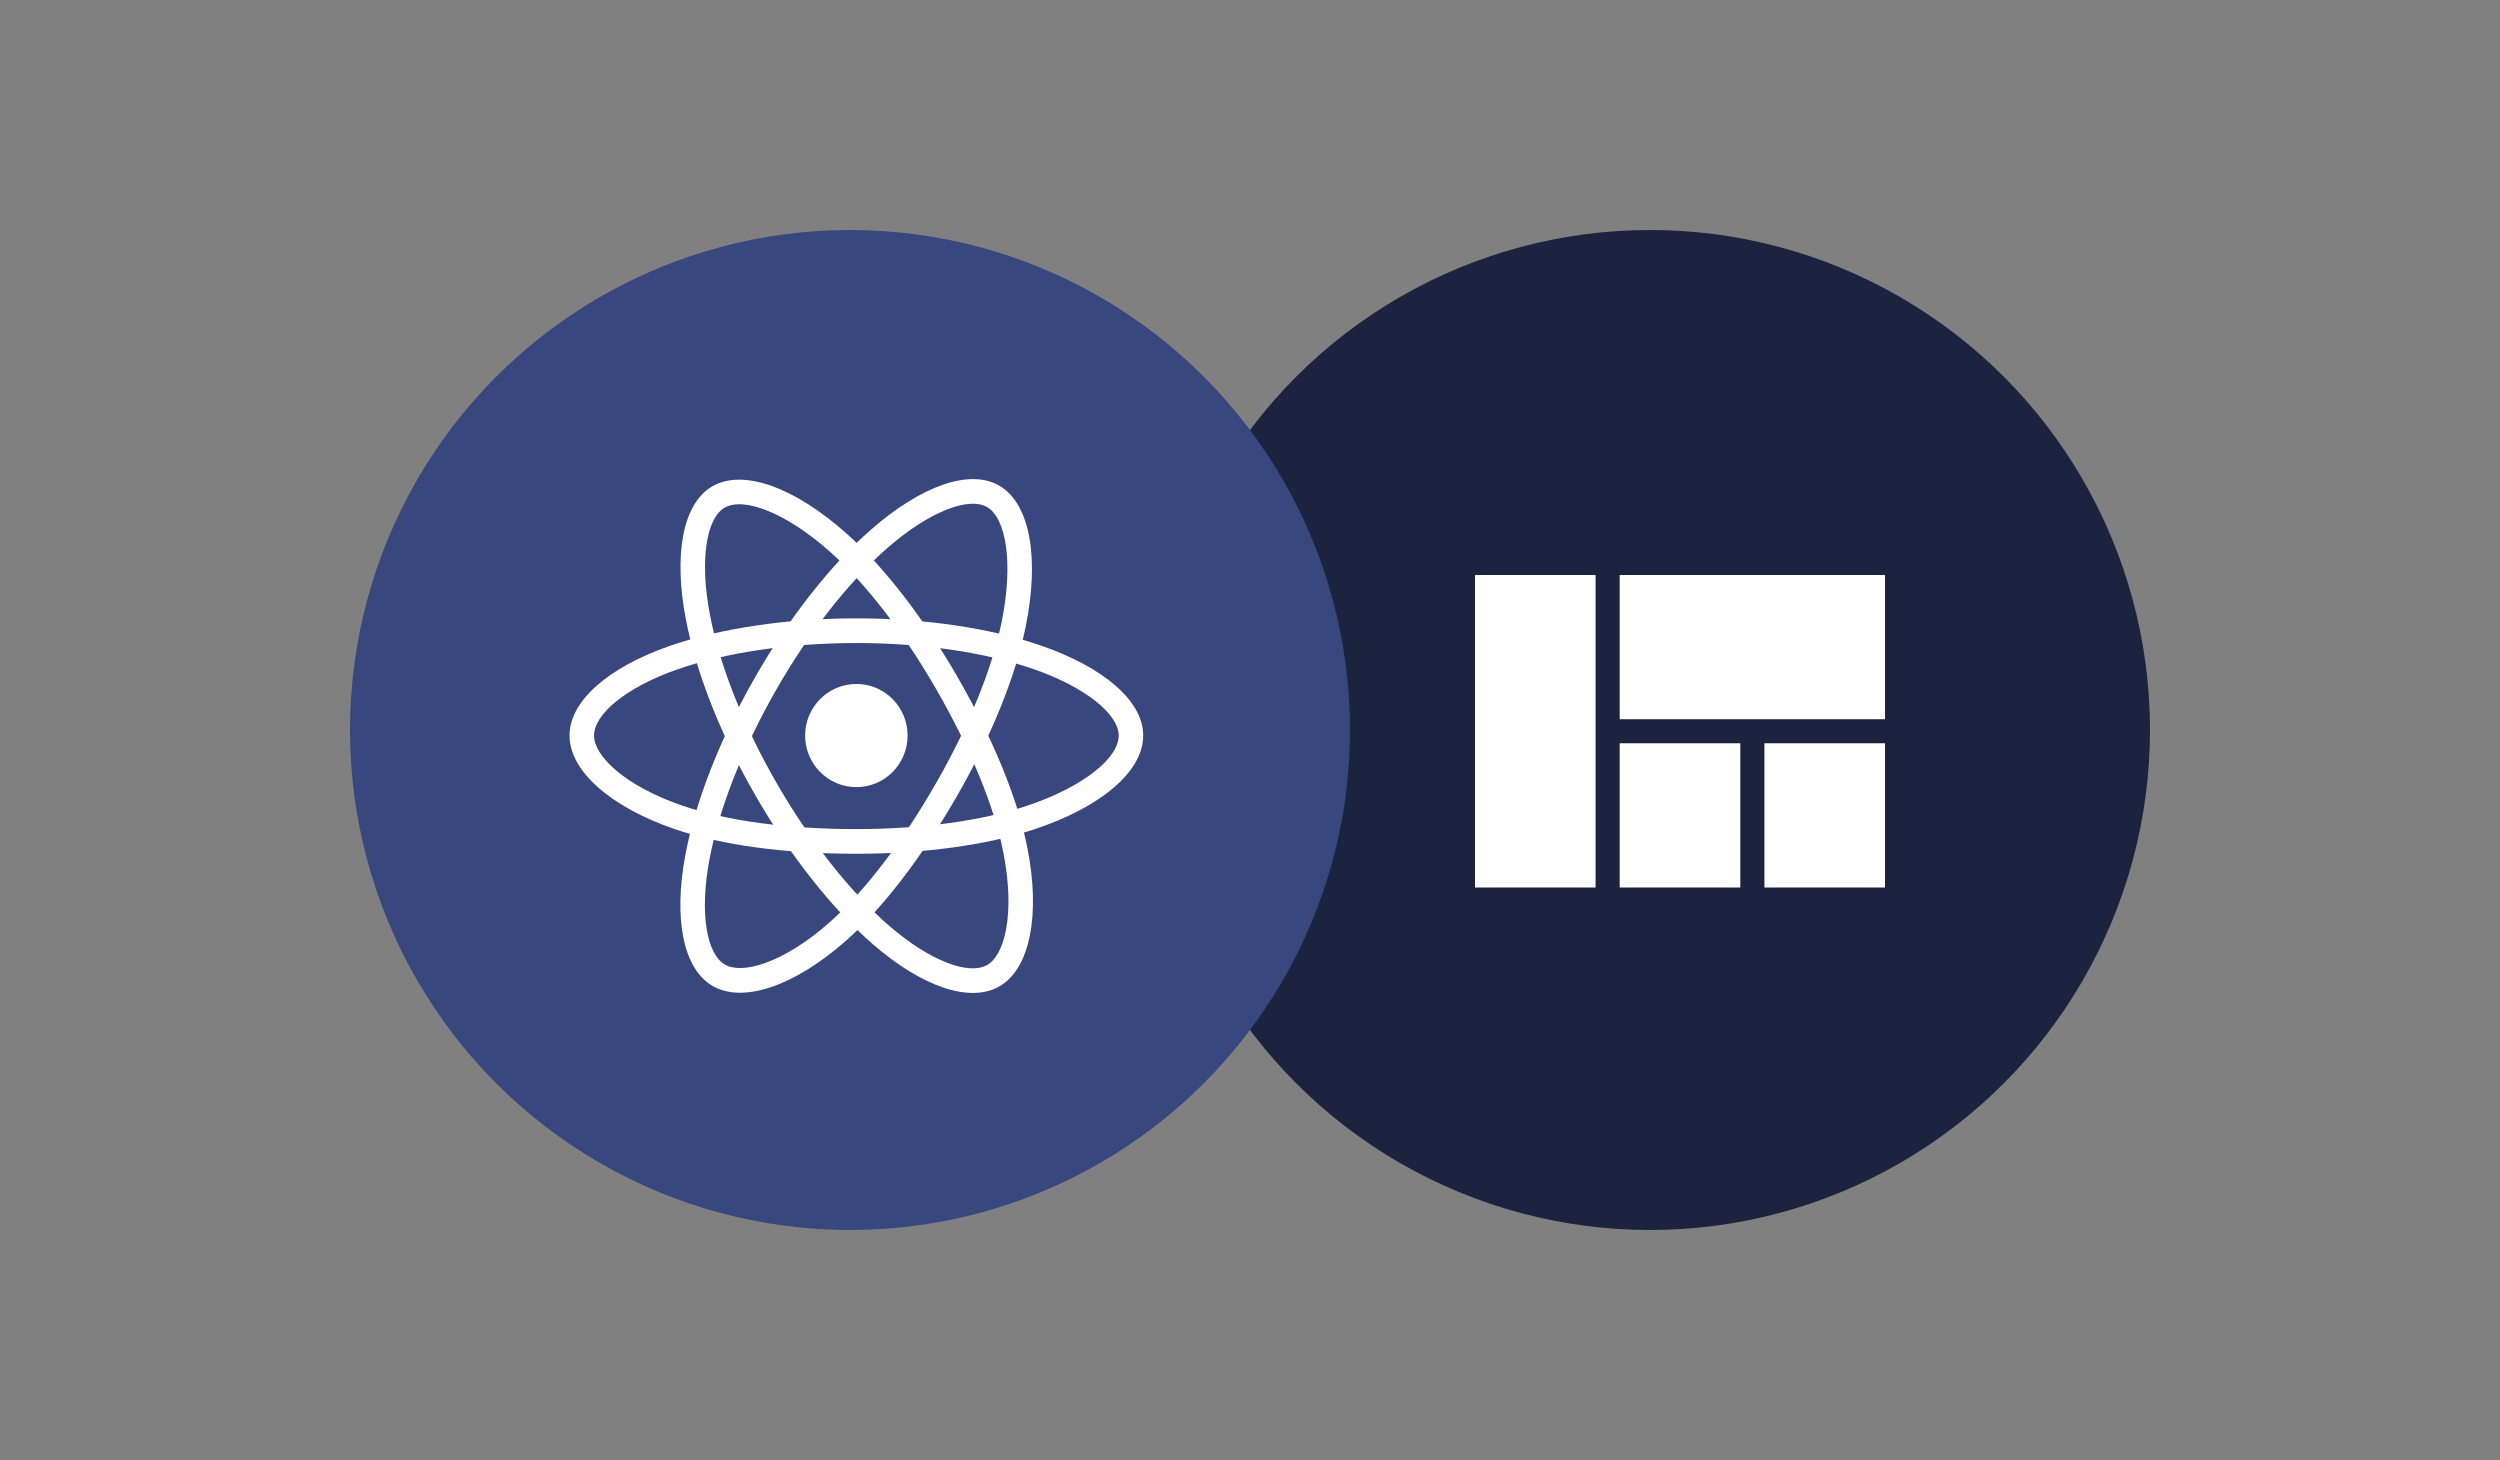 <?xml version="1.0" encoding="UTF-8" standalone="no"?>
<svg width="1000px" height="584px" viewBox="0 0 1000 584" version="1.1" xmlns="http://www.w3.org/2000/svg" xmlns:xlink="http://www.w3.org/1999/xlink">
    <rect x="0" y="0" width="1000" height="584" fill="#808080" stroke="none"/>
    <!-- Generator: Sketch 39.1 (31720) - http://www.bohemiancoding.com/sketch -->
    <title>language-react-native-news</title>
    <desc>Created with Sketch.</desc>
    <defs></defs>
    <g id="Page-1" stroke="none" stroke-width="1" fill="none" fill-rule="evenodd">
        <g id="language-react-native-news">
            <g id="Group-2" transform="translate(140, 92)">
                <g id="Group-Copy" transform="translate(320, 0)">
                    <circle id="Oval-3" fill="#1C233F" cx="200" cy="200" r="200"></circle>
                    <path d="M187.882,263 L236.118,263 L236.118,205.308 L187.882,205.308 L187.882,263 L187.882,263 Z M130,263 L178.235,263 L178.235,138 L130,138 L130,263 L130,263 Z M245.765,263 L294,263 L294,205.308 L245.765,205.308 L245.765,263 L245.765,263 Z M187.882,138 L187.882,195.692 L294,195.692 L294,138 L187.882,138 L187.882,138 Z" id="Shape" fill="#FFFFFF"></path>
                </g>
                <g id="Group">
                    <circle id="Oval-3" fill="#39477F" cx="200" cy="200" r="200"></circle>
                    <g id="react" transform="translate(87.554, 99.571)" fill="#FFFFFF">
                        <ellipse id="Oval" cx="114.993" cy="102.646" rx="20.491" ry="20.628"></ellipse>
                        <path d="M114.993,65.638 C141.469,65.638 166.619,69.396 185.739,76.022 C206.974,83.382 219.927,94.262 219.927,102.646 C219.927,111.576 205.938,123.169 183.224,130.746 C165.141,136.777 140.947,140.064 114.993,140.064 C87.728,140.064 63.261,136.841 45.388,130.691 C34.199,126.841 24.958,121.837 18.624,116.377 C12.933,111.47 10.06,106.598 10.06,102.646 C10.06,94.234 22.517,83.505 43.294,76.212 C62.422,69.499 88.188,65.638 114.993,65.638 L114.993,65.638 L114.993,65.638 Z M114.993,55.77 C87.147,55.77 60.302,59.792 40.067,66.894 C15.772,75.421 0.257,88.784 0.257,102.646 C0.257,116.962 16.913,131.322 42.218,140.029 C61.238,146.574 86.734,149.933 114.993,149.933 C141.926,149.933 167.138,146.507 186.307,140.113 C212.614,131.339 229.73,117.154 229.73,102.646 C229.73,88.734 213.714,75.28 188.93,66.691 C168.72,59.687 142.501,55.77 114.993,55.77 L114.993,55.77 L114.993,55.77 Z" id="Shape"></path>
                        <path d="M82.971,84.261 C96.197,61.173 111.995,41.117 127.249,27.753 C144.19,12.911 160.024,7.051 167.238,11.239 C174.923,15.7 177.911,33.692 173.083,57.284 C169.239,76.067 159.981,98.808 147.016,121.442 C133.395,145.219 118.398,164.945 104.177,177.46 C95.274,185.294 86.352,190.853 78.489,193.649 C71.423,196.161 65.796,196.233 62.394,194.258 C55.156,190.056 52.147,173.832 56.251,152.07 C60.03,132.036 69.579,107.638 82.971,84.261 L82.971,84.261 L82.971,84.261 Z M74.479,79.331 C60.567,103.616 50.618,129.036 46.62,150.229 C41.821,175.676 45.569,195.882 57.497,202.807 C69.817,209.959 90.494,202.608 110.628,184.89 C125.763,171.572 141.39,151.016 155.508,126.372 C168.962,102.885 178.609,79.187 182.684,59.276 C188.276,31.951 184.62,9.937 172.136,2.69 C160.164,-4.26 140.586,2.986 120.814,20.309 C104.69,34.435 88.221,55.342 74.479,79.331 L74.479,79.331 L74.479,79.331 Z" id="Shape"></path>
                        <path d="M83.002,121.496 C69.737,98.43 60.367,74.635 56.484,54.657 C52.172,32.469 55.036,15.733 62.243,11.533 C69.92,7.058 86.896,13.437 104.789,29.431 C119.034,42.164 133.981,61.595 146.985,84.207 C160.645,107.961 170.132,130.892 173.8,149.546 C176.096,161.224 176.424,171.781 174.903,180.035 C173.536,187.452 170.788,192.396 167.39,194.376 C160.158,198.591 144.693,193.113 128.014,178.665 C112.66,165.364 96.432,144.85 83.002,121.496 L83.002,121.496 L83.002,121.496 Z M74.518,126.44 C88.47,150.702 105.378,172.074 121.62,186.145 C141.123,203.04 160.384,209.862 172.301,202.917 C184.609,195.744 188.609,174.039 183.416,147.63 C179.513,127.778 169.627,103.883 155.469,79.263 C141.975,55.798 126.399,35.549 111.297,22.051 C90.575,3.528 69.804,-4.277 57.332,2.992 C45.372,9.962 41.83,30.656 46.864,56.552 C50.968,77.669 60.736,102.475 74.518,126.44 L74.518,126.44 L74.518,126.44 Z" id="Shape"></path>
                    </g>
                </g>
            </g>
        </g>
    </g>
</svg>